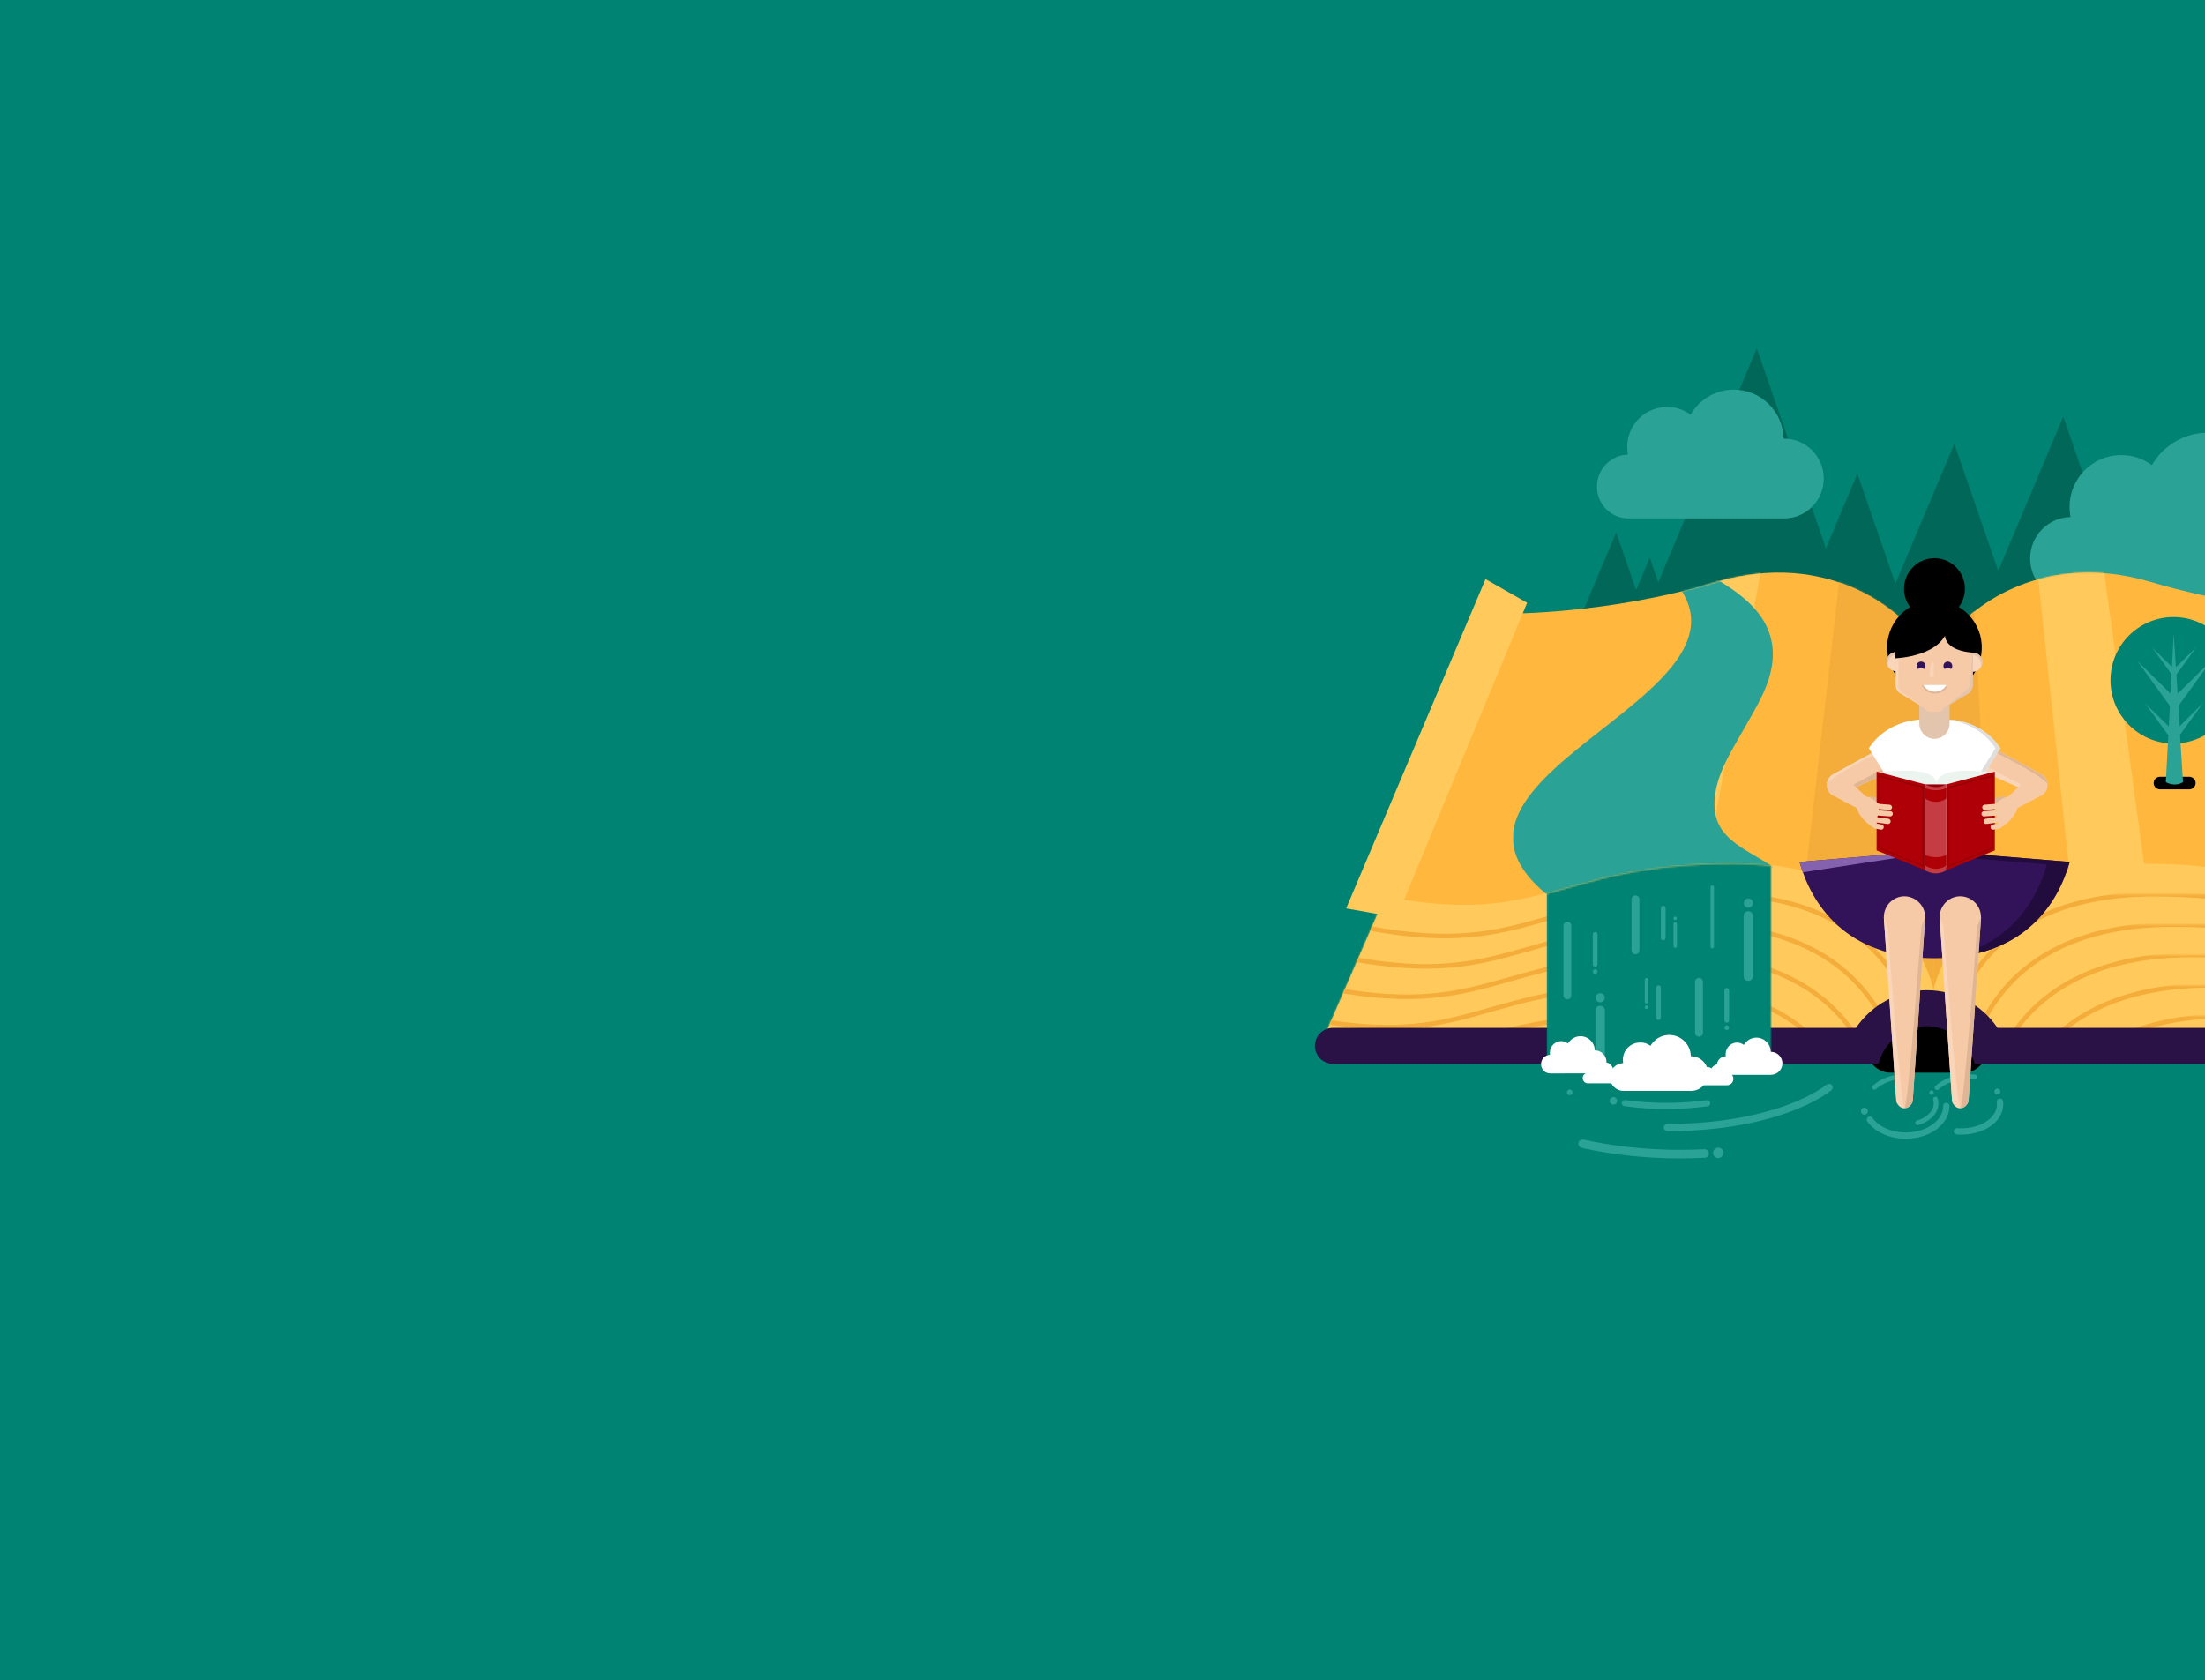 <?xml version="1.0" encoding="utf-8"?>
<!-- Generator: Adobe Illustrator 21.0.0, SVG Export Plug-In . SVG Version: 6.00 Build 0)  -->
<svg version="1.1" id="Layer_1" xmlns="http://www.w3.org/2000/svg" xmlns:xlink="http://www.w3.org/1999/xlink" x="0px" y="0px"
	 viewBox="0 0 1398.7 1066" style="enable-background:new 0 0 1398.7 1066;" xml:space="preserve">
<style type="text/css">
	.st0{fill:#008373;}
	.st1{fill:#016859;}
	.st2{fill:#2AA296;}
	.st3{fill:none;stroke:#2AA296;stroke-width:3.931;stroke-linecap:round;}
	.st4{fill:none;stroke:#2AA296;stroke-width:4.655;stroke-linecap:round;}
	.st5{fill:none;stroke:#2AA296;stroke-width:3;stroke-linecap:round;}
	.st6{fill:none;stroke:#2AA296;stroke-width:4;stroke-linecap:round;}
	.st7{fill:#FFB73E;}
	.st8{filter:url(#Adobe_OpacityMaskFilter);}
	.st9{fill:#FFFFFF;}
	.st10{mask:url(#mask-2);fill:#F4AD3A;}
	.st11{filter:url(#Adobe_OpacityMaskFilter_1_);}
	.st12{mask:url(#mask-4);fill:#FFCA5B;}
	.st13{fill:#FFCA5B;}
	.st14{filter:url(#Adobe_OpacityMaskFilter_2_);}
	.st15{mask:url(#mask-6);fill:#FFCA5B;}
	.st16{filter:url(#Adobe_OpacityMaskFilter_3_);}
	.st17{mask:url(#mask-8);fill:none;stroke:#FFCA5B;}
	.st18{filter:url(#Adobe_OpacityMaskFilter_4_);}
	.st19{mask:url(#mask-10);fill:none;stroke:#F4AD3A;stroke-width:2.896;}
	.st20{filter:url(#Adobe_OpacityMaskFilter_5_);}
	.st21{mask:url(#mask-12);fill:none;stroke:#F4AD3A;stroke-width:2.896;}
	.st22{filter:url(#Adobe_OpacityMaskFilter_6_);}
	.st23{mask:url(#mask-14);fill:none;stroke:#F4AD3A;stroke-width:2.896;}
	.st24{filter:url(#Adobe_OpacityMaskFilter_7_);}
	.st25{mask:url(#mask-16);fill:none;stroke:#F4AD3A;stroke-width:2.896;}
	.st26{filter:url(#Adobe_OpacityMaskFilter_8_);}
	.st27{mask:url(#mask-18);fill:none;stroke:#F4AD3A;stroke-width:2.896;}
	.st28{filter:url(#Adobe_OpacityMaskFilter_9_);}
	.st29{mask:url(#mask-20);fill:#F4AD3A;}
	.st30{filter:url(#Adobe_OpacityMaskFilter_10_);}
	.st31{mask:url(#mask-22);fill:#FFCA5B;}
	.st32{filter:url(#Adobe_OpacityMaskFilter_11_);}
	.st33{mask:url(#mask-24);fill:#FFCA5B;}
	.st34{filter:url(#Adobe_OpacityMaskFilter_12_);}
	.st35{mask:url(#mask-26);fill:none;stroke:#FFCA5B;}
	.st36{filter:url(#Adobe_OpacityMaskFilter_13_);}
	.st37{mask:url(#mask-28);fill:none;stroke:#F4AD3A;stroke-width:2.896;}
	.st38{filter:url(#Adobe_OpacityMaskFilter_14_);}
	.st39{mask:url(#mask-30);fill:none;stroke:#F4AD3A;stroke-width:2.896;}
	.st40{filter:url(#Adobe_OpacityMaskFilter_15_);}
	.st41{mask:url(#mask-32);fill:none;stroke:#F4AD3A;stroke-width:2.896;}
	.st42{filter:url(#Adobe_OpacityMaskFilter_16_);}
	.st43{mask:url(#mask-34);fill:none;stroke:#F4AD3A;stroke-width:2.896;}
	.st44{filter:url(#Adobe_OpacityMaskFilter_17_);}
	.st45{mask:url(#mask-36);fill:none;stroke:#F4AD3A;stroke-width:2.896;}
	.st46{fill:#2A1247;}
	.st47{filter:url(#Adobe_OpacityMaskFilter_18_);}
	.st48{mask:url(#mask-38);fill:#2AA296;}
	.st49{filter:url(#Adobe_OpacityMaskFilter_19_);}
	.st50{mask:url(#mask-40);fill:#008373;}
	.st51{fill:none;stroke:#2AA296;stroke-width:5.433;stroke-linecap:round;}
	.st52{fill:#F7CAA7;}
	.st53{fill:#DEB695;}
	.st54{fill:#F9D5B9;}
	.st55{fill:#32135A;}
	.st56{fill:#220C3D;}
	.st57{fill:#8562AD;}
	.st58{fill:#DEDEDE;}
	.st59{fill:#EBF4EF;}
	.st60{fill:#C53D42;}
	.st61{fill:#900006;}
	.st62{fill:#AF0007;}
	.st63{fill:#E3C4AC;}
	.st64{filter:url(#Adobe_OpacityMaskFilter_20_);}
	.st65{mask:url(#mask-42);fill:#F9D5B9;}
</style>
<g id="Homepage">
	<g id="_x33_.5_x5F_Desktop_x5F_Accreditation_x5F_Detail" transform="translate(0, -96)">
		<g id="Group-6" transform="translate(0, 96)">
			<rect id="Rectangle-128" class="st0" width="1400" height="1066"/>
			<g id="Illustration" transform="translate(834, 221)">
				<polygon id="Fill-3" class="st1" points="280.4,0 203,183.8 347.2,193.3 				"/>
				<polygon id="Fill-4" class="st1" points="266.8,263.3 344.2,79.5 411,272.8 				"/>
				<polygon id="Fill-5" class="st1" points="328.3,244.3 405.7,60.5 472.4,253.8 				"/>
				<polygon id="Fill-6" class="st1" points="533.9,294.1 611.2,110.3 678,303.6 				"/>
				<polygon id="Fill-7" class="st1" points="397.4,227.1 474.8,43.3 541.5,236.6 				"/>
				<polygon id="Fill-8" class="st1" points="113.8,300.6 191.2,116.8 258,310.1 				"/>
				<polygon id="Fill-9" class="st1" points="135.1,316.6 212.5,132.8 279.2,326.1 				"/>
				<g id="Group-14" transform="translate(178.885, 25.901)">
					<path id="Fill-10" class="st2" d="M352.1,48.2c7.1-12.3,20.4-20.6,35.6-20.6c22.4,0,40.7,18,41.1,40.4c0.1,0,0.3,0,0.4,0
						c18.1,0,32.8,14.7,32.8,32.9c0,18.2-14.7,32.9-32.8,32.9H301.2c-14.5,0-26.3-11.8-26.3-26.4c0-14.3,11.4-26,25.6-26.3
						c-0.4-2.1-0.6-4.2-0.6-6.4c0-18.2,14.7-32.9,32.8-32.9C339.9,41.8,346.7,44.2,352.1,48.2"/>
					<path id="Fill-12" class="st2" d="M59.5,16.2C65,6.7,75.2,0.3,86.9,0.3c17.3,0,31.3,13.9,31.6,31.1c0.1,0,0.2,0,0.3,0
						c13.9,0,25.2,11.3,25.2,25.3c0,14-11.3,25.3-25.2,25.3H20.3C9.1,82.1,0.1,73,0.1,61.8c0-11,8.8-20,19.7-20.3
						c-0.3-1.6-0.5-3.2-0.5-4.9c0-14,11.3-25.3,25.2-25.3C50.1,11.2,55.3,13.1,59.5,16.2"/>
				</g>
				<g id="Group-29" transform="translate(196.607, 461.613)">
					<path id="Stroke-15" class="st3" d="M52.3,17.3C44.1,18.4,35.4,19,26.5,19c-9.1,0-18-0.6-26.4-1.8"/>
					<path id="Stroke-17" class="st4" d="M129.6,7.3C112.8,19.8,83.9,29,49.8,31.8c-7.3,0.6-14.9,0.9-22.7,0.9"/>
					<path id="Stroke-19" class="st5" d="M197.1,14.6c0.3,0.9,0.4,1.9,0.4,2.8c0,5.5-4.8,10.3-11.7,12.3"/>
					<path id="Stroke-21" class="st6" d="M238,16.3c0.1,0.6,0.1,1.2,0.1,1.8c0,9.5-11,17.1-24.6,17.1c-0.9,0-1.9,0-2.8-0.1"/>
					<path id="Stroke-23" class="st5" d="M158.4,7.2c4.7-4.2,11.9-7,19.9-7c1.4,0,2.7,0.1,4,0.2"/>
					<path id="Stroke-25" class="st5" d="M198.1,7.4c4.7-4.2,11.9-7,19.9-7c1.4,0,2.7,0.1,4,0.2"/>
					<path id="Stroke-27" class="st6" d="M204,19c0,6.5-4.5,12.2-11.3,15.6c-4.1,2-9,3.2-14.4,3.2c-9.9,0-18.5-4.1-22.8-10.1"/>
				</g>
				<g id="Group-34" transform="translate(5.207, 142.12)">
					<path id="Fill-30" d="M406.2,317.4H360c-8.2,0-14.9-6.7-14.9-15l0,0c0-8.2,6.7-15,14.9-15h46.2c8.2,0,14.9,6.7,14.9,15l0,0
						C421.2,310.6,414.5,317.4,406.2,317.4"/>
					<path id="Fill-32" class="st7" d="M0.5,295.4L117.4,26.1c0,0,62.5,0.7,132.2-20c69.6-20.7,120.8,16.4,137.9,49.2v223.3
						c0,0-37.3,3.9-38,26L0.5,295.4z"/>
				</g>
				<g id="Group-64" transform="translate(5.207, 142.605)">
					<g id="Group-37" transform="translate(301.979, 0)">
						<defs>
							<filter id="Adobe_OpacityMaskFilter" filterUnits="userSpaceOnUse" x="0.1" y="-2.7" width="92" height="282.7">
								<feColorMatrix  type="matrix" values="1 0 0 0 0  0 1 0 0 0  0 0 1 0 0  0 0 0 1 0"/>
							</filter>
						</defs>
						<mask maskUnits="userSpaceOnUse" x="0.1" y="-2.7" width="92" height="282.7" id="mask-2">
							<g class="st8">
								<path id="path-1" class="st9" d="M75.7,280c5.6-1.4,9.8-1.9,9.8-1.9V54.9C73,31,42.5,4.8,0.1,0.3V280H75.7L75.7,280z"/>
							</g>
						</mask>
						<polygon id="Fill-35" class="st10" points="26.4,-2.7 0.1,226.3 90.6,280 92,25.9 						"/>
					</g>
					<g id="Group-40" transform="translate(189.738, 0)">
						<defs>
							<filter id="Adobe_OpacityMaskFilter_1_" filterUnits="userSpaceOnUse" x="0.4" y="-9.1" width="89.1" height="234.7">
								<feColorMatrix  type="matrix" values="1 0 0 0 0  0 1 0 0 0  0 0 1 0 0  0 0 0 1 0"/>
							</filter>
						</defs>
						<mask maskUnits="userSpaceOnUse" x="0.4" y="-9.1" width="89.1" height="234.7" id="mask-4">
							<g class="st11">
								<path id="path-3" class="st9" d="M0.4,19.1c18.2-3,38.5-7.2,59.4-13.5C70.1,2.6,80,0.8,89.5,0.1v225.5H0.4L0.4,19.1
									L0.4,19.1z"/>
							</g>
						</mask>
						<path id="Fill-38" class="st12" d="M51.7,4.5L0.4,225.6c0,0,51.3-25,51.3-28.6c0-3.6,37.8-206.1,37.8-206.1L51.7,4.5z"/>
					</g>
					<polygon id="Fill-41" class="st13" points="129.5,18.8 46.8,218.4 14.7,212.7 103.1,3.8 					"/>
					<g id="Group-45" transform="translate(0, 183.815)">
						<defs>
							<filter id="Adobe_OpacityMaskFilter_2_" filterUnits="userSpaceOnUse" x="-24.4" y="0.6" width="413.2" height="118.3">
								<feColorMatrix  type="matrix" values="1 0 0 0 0  0 1 0 0 0  0 0 1 0 0  0 0 0 1 0"/>
							</filter>
						</defs>
						<mask maskUnits="userSpaceOnUse" x="-24.4" y="0.6" width="413.2" height="118.3" id="mask-6">
							<g class="st14">
								<path id="path-5" class="st9" d="M48.4,0.6L0.5,111.1l295.2,7.8h53.8c2.2-20.9,37.9-24.6,37.9-24.6V0.6H48.4L48.4,0.6z"/>
							</g>
						</mask>
						<path id="Fill-43" class="st15" d="M388.8,89.5c0,0-9.2-88.9-129.1-88.9c-119.9,0-117.8,45.9-240.1,17l-44.1,101.3l53.3-0.4
							l323.7-2.1C352.6,116.4,371.1,88,388.8,89.5"/>
					</g>
					<g id="Group-48" transform="translate(0, 183.815)">
						<defs>
							<filter id="Adobe_OpacityMaskFilter_3_" filterUnits="userSpaceOnUse" x="-25.2" y="0.1" width="414.6" height="119.3">
								<feColorMatrix  type="matrix" values="1 0 0 0 0  0 1 0 0 0  0 0 1 0 0  0 0 0 1 0"/>
							</filter>
						</defs>
						<mask maskUnits="userSpaceOnUse" x="-25.2" y="0.1" width="414.6" height="119.3" id="mask-8">
							<g class="st16">
								<path id="path-7" class="st9" d="M48.4,0.6L0.5,111.1l295.2,7.8h53.8c2.2-20.9,37.9-24.6,37.9-24.6V0.6H48.4L48.4,0.6z"/>
							</g>
						</mask>
						<path id="Stroke-46" class="st17" d="M388.8,89.5c0,0-9.2-88.9-129.1-88.9c-119.9,0-117.8,45.9-240.1,17l-44.1,101.3l53.3-0.4
							l323.7-2.1C352.6,116.4,371.1,88,388.8,89.5L388.8,89.5z"/>
					</g>
					<g id="Group-51" transform="translate(0, 203.49)">
						<defs>
							<filter id="Adobe_OpacityMaskFilter_4_" filterUnits="userSpaceOnUse" x="-38.7" y="-1.2" width="417.1" height="121.2">
								<feColorMatrix  type="matrix" values="1 0 0 0 0  0 1 0 0 0  0 0 1 0 0  0 0 0 1 0"/>
							</filter>
						</defs>
						<mask maskUnits="userSpaceOnUse" x="-38.7" y="-1.2" width="417.1" height="121.2" id="mask-10">
							<g class="st18">
								<path id="path-9" class="st9" d="M40.1,0.2L0.5,91.4l348.9,9.3c0.5-14.3,16.3-21,27.4-24V0.2H40.1L40.1,0.2z"/>
							</g>
						</mask>
						<path id="Stroke-49" class="st19" d="M376.7,89.1c0,0-9.2-88.9-129.1-88.9c-119.9,0-117.8,45.9-240.1,17l-44.1,101.3l53.3-0.4
							l323.7-2.1C340.5,116,359,87.6,376.7,89.1L376.7,89.1z"/>
					</g>
					<g id="Group-54" transform="translate(0, 222.95)">
						<defs>
							<filter id="Adobe_OpacityMaskFilter_5_" filterUnits="userSpaceOnUse" x="-50.8" y="-1.4" width="417.1" height="121.2">
								<feColorMatrix  type="matrix" values="1 0 0 0 0  0 1 0 0 0  0 0 1 0 0  0 0 0 1 0"/>
							</filter>
						</defs>
						<mask maskUnits="userSpaceOnUse" x="-50.8" y="-1.4" width="417.1" height="121.2" id="mask-12">
							<g class="st20">
								<path id="path-11" class="st9" d="M31.7,0L0.5,71.9l348.9,9.3c0.3-9.5,7.3-15.6,15.3-19.5V0H31.7L31.7,0z"/>
							</g>
						</mask>
						<path id="Stroke-52" class="st21" d="M364.7,88.9c0,0-9.2-88.9-129.1-88.9C115.7,0,117.7,45.9-4.5,17l-44.1,101.3l53.3-0.4
							l323.7-2.1C328.4,115.8,346.9,87.4,364.7,88.9L364.7,88.9z"/>
					</g>
					<g id="Group-57" transform="translate(0, 241.924)">
						<defs>
							<filter id="Adobe_OpacityMaskFilter_6_" filterUnits="userSpaceOnUse" x="-62.9" y="-1.2" width="417.1" height="121.2">
								<feColorMatrix  type="matrix" values="1 0 0 0 0  0 1 0 0 0  0 0 1 0 0  0 0 0 1 0"/>
							</filter>
						</defs>
						<mask maskUnits="userSpaceOnUse" x="-62.9" y="-1.2" width="417.1" height="121.2" id="mask-14">
							<g class="st22">
								<path id="path-13" class="st9" d="M23.3,0.3L0.5,53l348.9,9.3c0.1-3.8,1.3-7,3.2-9.8V0.3H23.3L23.3,0.3z"/>
							</g>
						</mask>
						<path id="Stroke-55" class="st23" d="M352.6,89.2c0,0-9.2-88.9-129.1-88.9c-119.9,0-117.8,45.9-240.1,17l-44.1,101.3l53.3-0.4
							l323.7-2.1C316.3,116.1,334.8,87.7,352.6,89.2L352.6,89.2z"/>
					</g>
					<g id="Group-60" transform="translate(0, 260.899)">
						<defs>
							<filter id="Adobe_OpacityMaskFilter_7_" filterUnits="userSpaceOnUse" x="-74.9" y="-0.9" width="417.1" height="121.2">
								<feColorMatrix  type="matrix" values="1 0 0 0 0  0 1 0 0 0  0 0 1 0 0  0 0 0 1 0"/>
							</filter>
						</defs>
						<mask maskUnits="userSpaceOnUse" x="-74.9" y="-0.9" width="417.1" height="121.2" id="mask-16">
							<g class="st24">
								<polygon id="path-15" class="st9" points="15,0.6 0.5,34 340.5,43 340.5,0.6 								"/>
							</g>
						</mask>
						<path id="Stroke-58" class="st25" d="M340.5,89.5c0,0-9.2-88.9-129.1-88.9c-119.9,0-117.8,45.9-240.1,17l-44.1,101.3l53.3-0.4
							l323.7-2.1C304.3,116.4,322.7,88,340.5,89.5L340.5,89.5z"/>
					</g>
					<g id="Group-63" transform="translate(0, 280.574)">
						<defs>
							<filter id="Adobe_OpacityMaskFilter_8_" filterUnits="userSpaceOnUse" x="-87" y="-1.3" width="417.1" height="121.2">
								<feColorMatrix  type="matrix" values="1 0 0 0 0  0 1 0 0 0  0 0 1 0 0  0 0 0 1 0"/>
							</filter>
						</defs>
						<mask maskUnits="userSpaceOnUse" x="-87" y="-1.3" width="417.1" height="121.2" id="mask-18">
							<g class="st26">
								<polygon id="path-17" class="st9" points="6.6,0.2 0.5,14.3 328.4,23 328.4,0.2 								"/>
							</g>
						</mask>
						<path id="Stroke-61" class="st27" d="M328.4,89.1c0,0-9.2-88.9-129.1-88.9C79.5,0.2,81.5,46-40.7,17.2l-44.1,101.3l53.3-0.4
							l323.7-2.1C292.2,115.9,310.7,87.5,328.4,89.1L328.4,89.1z"/>
					</g>
				</g>
				<path id="Fill-65" class="st7" d="M779.4,437.5L662.5,168.2c0,0-62.5,0.7-132.2-20c-69.6-20.7-120.8,16.4-137.9,49.2v223.3
					c0,0,37.3,3.9,38,26L779.4,437.5z"/>
				<g id="Group-96" transform="translate(392.252, 142.12)">
					<g id="Group-69" transform="translate(0, 15.902)">
						<defs>
							<filter id="Adobe_OpacityMaskFilter_9_" filterUnits="userSpaceOnUse" x="-11.6" y="-0.2" width="50.6" height="266.2">
								<feColorMatrix  type="matrix" values="1 0 0 0 0  0 1 0 0 0  0 0 1 0 0  0 0 0 1 0"/>
							</filter>
						</defs>
						<mask maskUnits="userSpaceOnUse" x="-11.6" y="-0.2" width="50.6" height="266.2" id="mask-20">
							<g class="st28">
								<path id="path-19" class="st9" d="M14.9,266c-7.9-2.6-14.7-3.3-14.7-3.3V39.4C7.4,25.5,20.8,10.9,39,0.2V266H14.9L14.9,266z
									"/>
							</g>
						</mask>
						<polygon id="Fill-67" class="st29" points="-11.6,14.1 -11.6,266 39,238.1 25.5,-0.2 						"/>
					</g>
					<g id="Group-72" transform="translate(65.462, 0)">
						<defs>
							<filter id="Adobe_OpacityMaskFilter_10_" filterUnits="userSpaceOnUse" x="0.7" y="-7.2" width="70.6" height="226.8">
								<feColorMatrix  type="matrix" values="1 0 0 0 0  0 1 0 0 0  0 0 1 0 0  0 0 0 1 0"/>
							</filter>
						</defs>
						<mask maskUnits="userSpaceOnUse" x="0.7" y="-7.2" width="70.6" height="226.8" id="mask-22">
							<g class="st30">
								<path id="path-21" class="st9" d="M71.2,5.7C57.8,1.9,45,0.2,33,0.2c-11.6,0-22.4,1.6-32.4,4.4l0,215.1h70.6V5.7L71.2,5.7z"
									/>
							</g>
						</mask>
						<path id="Fill-70" class="st31" d="M0.7-0.8l23.5,220.4c0,0,47.1-10,47.1-12.2S42-7.2,42-7.2L0.7-0.8z"/>
					</g>
					<g id="Group-77" transform="translate(0, 184.301)">
						<defs>
							<filter id="Adobe_OpacityMaskFilter_11_" filterUnits="userSpaceOnUse" x="-1.2" y="0.6" width="413.2" height="118.3">
								<feColorMatrix  type="matrix" values="1 0 0 0 0  0 1 0 0 0  0 0 1 0 0  0 0 0 1 0"/>
							</filter>
						</defs>
						<mask maskUnits="userSpaceOnUse" x="-1.2" y="0.6" width="413.2" height="118.3" id="mask-24">
							<g class="st32">
								<path id="path-23" class="st9" d="M0.2,0.6v93.7c0,0,35.7,3.8,37.9,24.6h53.8l295.2-7.8L339.2,0.6H0.2L0.2,0.6z"/>
							</g>
						</mask>
						<path id="Fill-75" class="st33" d="M-1.2,89.5c0,0,9.2-88.9,129.1-88.9c119.9,0,117.8,45.9,240.1,17L412,118.9l-53.3-0.4
							L35,116.4C35,116.4,16.5,88-1.2,89.5"/>
					</g>
					<g id="Group-80" transform="translate(0, 184.301)">
						<defs>
							<filter id="Adobe_OpacityMaskFilter_12_" filterUnits="userSpaceOnUse" x="-1.8" y="0.1" width="414.6" height="119.3">
								<feColorMatrix  type="matrix" values="1 0 0 0 0  0 1 0 0 0  0 0 1 0 0  0 0 0 1 0"/>
							</filter>
						</defs>
						<mask maskUnits="userSpaceOnUse" x="-1.8" y="0.1" width="414.6" height="119.3" id="mask-26">
							<g class="st34">
								<path id="path-25" class="st9" d="M0.2,0.6v93.7c0,0,35.7,3.8,37.9,24.6h53.8l295.2-7.8L339.2,0.6H0.2L0.2,0.6z"/>
							</g>
						</mask>
						<path id="Stroke-78" class="st35" d="M-1.2,89.5c0,0,9.2-88.9,129.1-88.9c119.9,0,117.8,45.9,240.1,17L412,118.9l-53.3-0.4
							L35,116.4C35,116.4,16.5,88-1.2,89.5L-1.2,89.5z"/>
					</g>
					<g id="Group-83" transform="translate(10.633, 203.976)">
						<defs>
							<filter id="Adobe_OpacityMaskFilter_13_" filterUnits="userSpaceOnUse" x="-1.4" y="-1.2" width="417.1" height="121.2">
								<feColorMatrix  type="matrix" values="1 0 0 0 0  0 1 0 0 0  0 0 1 0 0  0 0 0 1 0"/>
							</filter>
						</defs>
						<mask maskUnits="userSpaceOnUse" x="-1.4" y="-1.2" width="417.1" height="121.2" id="mask-28">
							<g class="st36">
								<path id="path-27" class="st9" d="M0.2,76.7c11.1,2.9,26.9,9.6,27.4,24l348.9-9.3L336.9,0.2H0.2V76.7L0.2,76.7z"/>
							</g>
						</mask>
						<path id="Stroke-81" class="st37" d="M0.2,89.1c0,0,9.2-88.9,129.1-88.9c119.9,0,117.8,45.9,240.1,17l44.1,101.3l-53.3-0.4
							L36.4,116C36.4,116,18,87.6,0.2,89.1L0.2,89.1z"/>
					</g>
					<g id="Group-86" transform="translate(22.448, 223.435)">
						<defs>
							<filter id="Adobe_OpacityMaskFilter_14_" filterUnits="userSpaceOnUse" x="-1.2" y="-1.4" width="417.1" height="121.2">
								<feColorMatrix  type="matrix" values="1 0 0 0 0  0 1 0 0 0  0 0 1 0 0  0 0 0 1 0"/>
							</filter>
						</defs>
						<mask maskUnits="userSpaceOnUse" x="-1.2" y="-1.4" width="417.1" height="121.2" id="mask-30">
							<g class="st38">
								<path id="path-29" class="st9" d="M0.5,61.7c7.9,3.9,15,10.1,15.3,19.5l348.9-9.3L333.4,0H0.5V61.7L0.5,61.7z"/>
							</g>
						</mask>
						<path id="Stroke-84" class="st39" d="M0.5,88.9C0.5,88.9,9.7,0,129.6,0c119.9,0,117.8,45.9,240.1,17l44.1,101.3l-53.3-0.4
							l-323.7-2.1C36.7,115.8,18.2,87.4,0.5,88.9L0.5,88.9z"/>
					</g>
					<g id="Group-89" transform="translate(34.744, 242.41)">
						<defs>
							<filter id="Adobe_OpacityMaskFilter_15_" filterUnits="userSpaceOnUse" x="-1.4" y="-1.2" width="417.1" height="121.2">
								<feColorMatrix  type="matrix" values="1 0 0 0 0  0 1 0 0 0  0 0 1 0 0  0 0 0 1 0"/>
							</filter>
						</defs>
						<mask maskUnits="userSpaceOnUse" x="-1.4" y="-1.2" width="417.1" height="121.2" id="mask-32">
							<g class="st40">
								<path id="path-31" class="st9" d="M0.3,52.4c1.9,2.8,3.1,6,3.2,9.8L352.4,53L329.5,0.3H0.3V52.4L0.3,52.4z"/>
							</g>
						</mask>
						<path id="Stroke-87" class="st41" d="M0.3,89.2c0,0,9.2-88.9,129.1-88.9c119.9,0,117.8,45.9,240.1,17l44.1,101.3l-53.3-0.4
							l-323.7-2.1C36.5,116.1,18,87.7,0.3,89.2L0.3,89.2z"/>
					</g>
					<g id="Group-92" transform="translate(46.559, 261.384)">
						<defs>
							<filter id="Adobe_OpacityMaskFilter_16_" filterUnits="userSpaceOnUse" x="-1.1" y="-0.9" width="417.1" height="121.2">
								<feColorMatrix  type="matrix" values="1 0 0 0 0  0 1 0 0 0  0 0 1 0 0  0 0 0 1 0"/>
							</filter>
						</defs>
						<mask maskUnits="userSpaceOnUse" x="-1.1" y="-0.9" width="417.1" height="121.2" id="mask-34">
							<g class="st42">
								<polygon id="path-33" class="st9" points="0.5,43 340.6,34 326,0.6 0.5,0.6 								"/>
							</g>
						</mask>
						<path id="Stroke-90" class="st43" d="M0.5,89.5c0,0,9.2-88.9,129.1-88.9c119.9,0,117.8,45.9,240.1,17l44.1,101.3l-53.3-0.4
							l-323.7-2.1C36.8,116.4,18.3,88,0.5,89.5L0.5,89.5z"/>
					</g>
					<g id="Group-95" transform="translate(59.074, 281.059)">
						<defs>
							<filter id="Adobe_OpacityMaskFilter_17_" filterUnits="userSpaceOnUse" x="-1.5" y="-1.3" width="417.1" height="121.2">
								<feColorMatrix  type="matrix" values="1 0 0 0 0  0 1 0 0 0  0 0 1 0 0  0 0 0 1 0"/>
							</filter>
						</defs>
						<mask maskUnits="userSpaceOnUse" x="-1.5" y="-1.3" width="417.1" height="121.2" id="mask-36">
							<g class="st44">
								<polygon id="path-35" class="st9" points="0.1,23 328,14.3 321.9,0.2 0.1,0.2 								"/>
							</g>
						</mask>
						<path id="Stroke-93" class="st45" d="M0.1,89.1c0,0,9.2-88.9,129.1-88.9C249,0.2,247,46,369.3,17.2l44.1,101.3l-53.3-0.4
							l-323.7-2.1C36.3,115.9,17.9,87.5,0.1,89.1L0.1,89.1z"/>
					</g>
				</g>
				<path id="Fill-97" class="st46" d="M772.6,431.1H433.1c-9.8-14.4-26.3-23.9-44.9-23.9c-18.6,0-35.1,9.5-44.9,23.9H11.5
					c-6.3,0-11.4,5.1-11.4,11.4c0,6.3,5.1,11.4,11.4,11.4h323.1h23c2.9-11.2,11.6-20,22.8-22.8c2.5-0.6,5-1.1,7.7-1.1
					c2.7,0,5.2,0.4,7.7,1.1c11.2,2.8,19.9,11.6,22.8,22.8h23h330.9c6.3,0,11.4-5.1,11.4-11.4C784,436.2,778.9,431.1,772.6,431.1"/>
				<g id="Group-101" transform="translate(125.237, 142.12)">
					<defs>
						<filter id="Adobe_OpacityMaskFilter_18_" filterUnits="userSpaceOnUse" x="0.5" y="-5" width="180.9" height="209.1">
							<feColorMatrix  type="matrix" values="1 0 0 0 0  0 1 0 0 0  0 0 1 0 0  0 0 0 1 0"/>
						</filter>
					</defs>
					<mask maskUnits="userSpaceOnUse" x="0.5" y="-5" width="180.9" height="209.1" id="mask-38">
						<g class="st47">
							<path id="path-37" class="st9" d="M0.5,26.1c13.5-0.2,68.6-2,129-20c14-4.2,27.2-6,39.6-6c4.2,0,8.3,0.2,12.3,0.6v188.3
								c-12.1-2.7-25.9-4.2-41.6-4.2c-59.7,0-89.2,11.4-118.8,19.2H0.5V26.1L0.5,26.1z"/>
						</g>
					</mask>
					<path id="Fill-99" class="st48" d="M181.3,203.6c-52.6,0-106.9,0.6-159.5,0.6C-73.7,125.3,187.7,73.9,92.1-5h20.5
						c23.3,12.5,53.7,27.6,52.7,58.4C164.7,70.3,155,85.1,147,99.3c-8.5,15.1-20,32.4-18.6,50.7C130.6,178,168.7,178.9,181.3,203.6"
						/>
				</g>
				<g id="Group-104" transform="translate(146.985, 326.42)">
					<defs>
						<filter id="Adobe_OpacityMaskFilter_19_" filterUnits="userSpaceOnUse" x="0.1" y="-5" width="142.7" height="143.3">
							<feColorMatrix  type="matrix" values="1 0 0 0 0  0 1 0 0 0  0 0 1 0 0  0 0 0 1 0"/>
						</filter>
					</defs>
					<mask maskUnits="userSpaceOnUse" x="0.1" y="-5" width="142.7" height="143.3" id="mask-40">
						<g class="st49">
							<path id="path-39" class="st9" d="M0.1,130.9l142.7-1V2c-7.7-0.9-16-1.4-24.8-1.4c-59,0-88.5,11.1-117.8,19V130.9L0.1,130.9z
								"/>
						</g>
					</mask>
					<polygon id="Fill-102" class="st50" points="0.1,11.9 0.1,138.3 142.8,127.1 142.8,0 116.1,-5 12.2,8.9 					"/>
				</g>
				<g id="Group-177" transform="translate(143.44, 169.881)">
					<path id="Fill-105" class="st2" d="M60,214.5L60,214.5c-1.4,0-2.5-1.1-2.5-2.5v-32.3c0-1.4,1.1-2.5,2.5-2.5s2.5,1.1,2.5,2.5
						V212C62.6,213.4,61.4,214.5,60,214.5"/>
					<path id="Fill-107" class="st2" d="M131.6,231.4L131.6,231.4c-1.6,0-3-1.3-3-3v-38.2c0-1.6,1.3-3,3-3s3,1.3,3,3v38.2
						C134.5,230,133.2,231.4,131.6,231.4"/>
					<path id="Fill-109" class="st2" d="M108.7,210.8L108.7,210.8c-0.6,0-1.1-0.5-1.1-1.1v-37.8c0-0.6,0.5-1.1,1.1-1.1
						c0.6,0,1.1,0.5,1.1,1.1v37.8C109.8,210.3,109.3,210.8,108.7,210.8"/>
					<path id="Fill-111" class="st2" d="M77.6,205.7L77.6,205.7c-0.8,0-1.5-0.7-1.5-1.5v-19c0-0.8,0.7-1.5,1.5-1.5s1.5,0.7,1.5,1.5
						v19C79.1,205,78.4,205.7,77.6,205.7"/>
					<path id="Fill-113" class="st2" d="M85.2,210.4L85.2,210.4c-0.6,0-1.1-0.5-1.1-1.1v-14.1c0-0.6,0.5-1.1,1.1-1.1
						c0.6,0,1.1,0.5,1.1,1.1v14.1C86.3,209.9,85.8,210.4,85.2,210.4"/>
					<path id="Fill-115" class="st2" d="M86.3,191.7c0,0.6-0.5,1.1-1.1,1.1c-0.6,0-1.1-0.5-1.1-1.1s0.5-1.1,1.1-1.1
						C85.8,190.6,86.3,191.1,86.3,191.7"/>
					<path id="Fill-117" class="st2" d="M74.6,234.2L74.6,234.2c0.8,0,1.5,0.7,1.5,1.5v19c0,0.8-0.7,1.5-1.5,1.5s-1.5-0.7-1.5-1.5
						v-19C73.1,234.9,73.8,234.2,74.6,234.2"/>
					<path id="Fill-119" class="st2" d="M67,229.5L67,229.5c0.6,0,1.1,0.5,1.1,1.1v14.1c0,0.6-0.5,1.1-1.1,1.1
						c-0.6,0-1.1-0.5-1.1-1.1v-14.1C65.9,230,66.4,229.5,67,229.5"/>
					<path id="Fill-121" class="st2" d="M65.9,248.1c0-0.6,0.5-1.1,1.1-1.1c0.6,0,1.1,0.5,1.1,1.1c0,0.6-0.5,1.1-1.1,1.1
						C66.4,249.3,65.9,248.8,65.9,248.1"/>
					<path id="Fill-123" class="st2" d="M16.8,243.1L16.8,243.1c-1.4,0-2.5-1.1-2.5-2.5v-44.2c0-1.4,1.1-2.5,2.5-2.5l0,0
						c1.4,0,2.5,1.1,2.5,2.5v44.2C19.3,242,18.2,243.1,16.8,243.1"/>
					<path id="Fill-125" class="st2" d="M34.4,222.4L34.4,222.4c-0.8,0-1.5-0.7-1.5-1.5v-19c0-0.8,0.7-1.5,1.5-1.5s1.5,0.7,1.5,1.5
						v19C35.9,221.7,35.2,222.4,34.4,222.4"/>
					<path id="Fill-127" class="st2" d="M35.9,225.5c0,0.8-0.7,1.5-1.5,1.5s-1.5-0.7-1.5-1.5s0.7-1.5,1.5-1.5S35.9,224.7,35.9,225.5
						"/>
					<path id="Fill-129" class="st2" d="M100.3,266.8L100.3,266.8c-1.4,0-2.5-1.1-2.5-2.5V232c0-1.4,1.1-2.5,2.5-2.5l0,0
						c1.4,0,2.5,1.1,2.5,2.5v32.3C102.8,265.7,101.7,266.8,100.3,266.8"/>
					<path id="Fill-131" class="st2" d="M117.9,257.9L117.9,257.9c-0.8,0-1.5-0.7-1.5-1.5v-19c0-0.8,0.7-1.5,1.5-1.5l0,0
						c0.8,0,1.5,0.7,1.5,1.5v19C119.4,257.3,118.7,257.9,117.9,257.9"/>
					<path id="Fill-133" class="st2" d="M119.4,261.1c0,0.8-0.7,1.5-1.5,1.5c-0.8,0-1.5-0.7-1.5-1.5s0.7-1.5,1.5-1.5
						C118.7,259.6,119.4,260.3,119.4,261.1"/>
					<path id="Fill-135" class="st2" d="M134.5,182c0,1.6-1.3,2.9-2.9,2.9s-2.9-1.3-2.9-2.9c0-1.6,1.3-2.9,2.9-2.9
						S134.5,180.4,134.5,182"/>
					<path id="Fill-137" class="st2" d="M37.6,291.4L37.6,291.4c-1.6,0-3-1.3-3-3v-38.2c0-1.6,1.3-3,3-3c1.6,0,3,1.3,3,3v38.2
						C40.6,290.1,39.3,291.4,37.6,291.4"/>
					<path id="Fill-139" class="st2" d="M40.5,242.1c0,1.6-1.3,2.9-2.9,2.9s-2.9-1.3-2.9-2.9s1.3-2.9,2.9-2.9S40.5,240.5,40.5,242.1
						"/>
					<path id="Fill-141" class="st9" d="M69.5,272.6c2.4-4.1,6.8-6.9,11.9-6.9c7.5,0,13.6,6,13.7,13.5c0,0,0.1,0,0.1,0
						c6,0,10.9,4.9,10.9,11c0,6.1-4.9,11-10.9,11H52.5c-4.8,0-8.8-3.9-8.8-8.8c0-4.8,3.8-8.7,8.5-8.8c-0.1-0.7-0.2-1.4-0.2-2.1
						c0-6.1,4.9-11,10.9-11C65.4,270.4,67.7,271.2,69.5,272.6"/>
					<path id="Fill-143" class="st9" d="M17.2,271.1c1.6-2.7,4.5-4.6,7.9-4.6c5,0,9,4,9.1,9c0,0,0.1,0,0.1,0c4,0,7.3,3.3,7.3,7.3
						c0,4-3.3,7.3-7.3,7.3H5.9c-3.2,0-5.8-2.6-5.8-5.9c0-3.2,2.5-5.8,5.7-5.9c-0.1-0.5-0.1-0.9-0.1-1.4c0-4,3.3-7.3,7.3-7.3
						C14.5,269.7,16,270.2,17.2,271.1"/>
					<path id="Fill-145" class="st9" d="M36.2,285.7c0.9-1.5,2.6-2.6,4.5-2.6c2.8,0,5.1,2.3,5.2,5.1c0,0,0,0,0.1,0
						c2.3,0,4.1,1.9,4.1,4.1c0,2.3-1.8,4.1-4.1,4.1H29.8c-1.8,0-3.3-1.5-3.3-3.3c0-1.8,1.4-3.3,3.2-3.3c-0.1-0.3-0.1-0.5-0.1-0.8
						c0-2.3,1.8-4.1,4.1-4.1C34.6,284.9,35.5,285.2,36.2,285.7"/>
					<path id="Fill-147" class="st9" d="M108.2,286.9c0.9-1.5,2.6-2.6,4.5-2.6c2.8,0,5.1,2.3,5.2,5.1c0,0,0,0,0.1,0
						c2.3,0,4.1,1.9,4.1,4.1c0,2.3-1.8,4.1-4.1,4.1h-16.1c-1.8,0-3.3-1.5-3.3-3.3c0-1.8,1.4-3.3,3.2-3.3c-0.1-0.3-0.1-0.5-0.1-0.8
						c0-2.3,1.8-4.1,4.1-4.1C106.7,286.1,107.5,286.4,108.2,286.9"/>
					<path id="Fill-149" class="st9" d="M128.8,272c1.6-2.7,4.5-4.6,7.9-4.6c5,0,9,4,9.1,9c0,0,0.1,0,0.1,0c4,0,7.3,3.3,7.3,7.3
						c0,4-3.3,7.3-7.3,7.3h-28.5c-3.2,0-5.8-2.6-5.8-5.9c0-3.2,2.5-5.8,5.7-5.9c-0.1-0.5-0.1-0.9-0.1-1.4c0-4,3.3-7.3,7.3-7.3
						C126,270.6,127.5,271.1,128.8,272"/>
					<path id="Fill-157" d="M411.3,109.9h-18.6c-2.2,0-4-1.8-4-4c0-2.2,1.8-4,4-4h18.6c2.2,0,4,1.8,4,4
						C415.3,108.1,413.5,109.9,411.3,109.9"/>
					<path id="Fill-159" class="st0" d="M441.3,40.7c0,22.2-17.9,40.1-40,40.1c-22.1,0-40-18-40-40.1c0-22.2,17.9-40.1,40-40.1
						C423.4,0.6,441.3,18.6,441.3,40.7"/>
					<path id="Fill-161" class="st2" d="M405.2,69.8l-0.8-12.8l20.7-28.6l-21.2,20.8l-0.8-12.1l12.5-17.2l-12.8,12.5l-1.4-21.5
						l-1.1,21.3l-12.5-12.2L400,36.8l-0.6,12.3l-21.1-20.7L399,57L398.3,70l-15.1-14.8L398,75.6l-1.6,29.7c0,0,5.5,3.4,10.9,0
						l-1.9-30l14.6-20.2L405.2,69.8z"/>
					<path id="Fill-163" class="st2" d="M48.4,307.5c0,1.3-1.1,2.4-2.4,2.4s-2.4-1.1-2.4-2.4s1.1-2.4,2.4-2.4S48.4,306.2,48.4,307.5
						"/>
					<path id="Stroke-165" class="st51" d="M103.8,340.9c-5,0.2-10.1,0.4-15.2,0.4c-22.3,0-43.4-2.4-62.1-6.6"/>
					<path id="Fill-167" class="st2" d="M115.8,340.5c0,1.8-1.5,3.3-3.3,3.3c-1.8,0-3.3-1.5-3.3-3.3s1.5-3.3,3.3-3.3
						C114.4,337.2,115.8,338.6,115.8,340.5"/>
					<path id="Fill-169" class="st2" d="M20.1,302.1c0,1-0.8,1.8-1.8,1.8s-1.8-0.8-1.8-1.8s0.8-1.8,1.8-1.8S20.1,301.1,20.1,302.1"
						/>
					<path id="Fill-171" class="st2" d="M207.4,314c0,1.2-1,2.3-2.2,2.3c-1.2,0-2.2-1-2.2-2.3s1-2.3,2.2-2.3
						C206.4,311.8,207.4,312.8,207.4,314"/>
					<path id="Fill-173" class="st2" d="M249.2,302.3c0,0.8-0.6,1.4-1.4,1.4c-0.8,0-1.4-0.6-1.4-1.4s0.6-1.4,1.4-1.4
						C248.6,300.9,249.2,301.6,249.2,302.3"/>
					<path id="Fill-175" class="st2" d="M291.5,301.6c0,1.1-0.9,1.9-1.9,1.9c-1.1,0-1.9-0.9-1.9-1.9c0-1.1,0.9-1.9,1.9-1.9
						C290.6,299.7,291.5,300.6,291.5,301.6"/>
				</g>
				<g id="Group-296" transform="translate(307.185, 133.118)">
					<path id="Fill-178" class="st52" d="M17.7,144.4c0.1,2.2,1.2,4.2,2.9,5.6l15.9,8.3l5.7-7.2l-6.2-5.8l31.6-14.2l-16.9-10
						L21.9,137c-2.4,1.2-3.9,3.5-4.2,6.1C17.7,143.5,17.7,144,17.7,144.4"/>
					<path id="Fill-180" class="st53" d="M53.2,151.1c-3.3,1.9-7.1,0-7.1,0l-2.7,0.6l1.8,3.8c0.1-0.2,0.2-0.3,0.2-0.4
						c0.3-0.3,1.6-0.4,2.9-0.3C51.8,155.9,54.1,152.8,53.2,151.1"/>
					<path id="Fill-182" class="st52" d="M17.7,144.4c0.1,2.2,1.2,4.2,2.9,5.6l15.9,8.3l5.7-7.2l-6.2-5.8l31.6-14.2l-16.9-10
						L21.9,137c-2.4,1.2-3.9,3.5-4.2,6.1C17.7,143.5,17.7,144,17.7,144.4"/>
					<path id="Fill-184" class="st54" d="M17.7,143.1c0.3-2.6,1.8-4.9,4.2-6.1l28.9-15.9l2.7,0.7C53.5,121.8,21.9,137,17.7,143.1"/>
					<polygon id="Fill-186" class="st53" points="67.7,131.1 36.1,145.3 34.5,143.6 63,128.4 					"/>
					<path id="Fill-188" class="st52" d="M157.5,144.4c-0.1,2.2-1.2,4.2-2.9,5.6l-15.9,8.3l-5.7-7.2l6.2-5.8l-31.6-14.2l16.9-10
						l28.9,15.9c2.4,1.2,3.9,3.5,4.2,6.1C157.5,143.5,157.5,144,157.5,144.4"/>
					<path id="Fill-190" class="st53" d="M122,151.1c3.3,1.9,7.1,0,7.1,0l2.7,0.6l-1.8,3.8c-0.1-0.2-0.2-0.3-0.2-0.4
						c-0.3-0.3-1.6-0.4-2.9-0.3C123.4,155.9,121.1,152.8,122,151.1"/>
					<path id="Fill-192" class="st52" d="M157.5,144.4c-0.1,2.2-1.2,4.2-2.9,5.6l-15.9,8.3l-5.7-7.2l6.2-5.8l-31.6-14.2l16.9-10
						l28.9,15.9c2.4,1.2,3.9,3.5,4.2,6.1C157.5,143.5,157.5,144,157.5,144.4"/>
					<path id="Fill-194" class="st53" d="M157.5,143.1c-0.3-2.6-1.8-4.9-4.2-6.1l-28.9-15.9l-2.7,0.7
						C121.7,121.8,153.3,137,157.5,143.1"/>
					<polygon id="Fill-196" class="st54" points="107.5,131.1 139.1,145.3 140.7,143.6 112.2,128.4 					"/>
					<path id="Fill-198" class="st55" d="M0.3,192.7c7.3,25.9,28.6,61.1,85.7,61.1c57.1,0,78.4-35.2,85.7-61.1l-86.7-7.1L0.3,192.7z
						"/>
					<path id="Fill-200" class="st56" d="M84.9,185.6l86.7,7.1c-7,24.9-26.9,58.3-79.1,60.9c41.5-7.4,58.4-36.9,64.7-59.3l-86.7-7.1
						L84.9,185.6z"/>
					<path id="Fill-202" class="st52" d="M80,227.7c0,7.3-5.9,13.2-13.1,13.2c-7.2,0-13.1-5.9-13.1-13.2c0-7.3,5.9-13.2,13.1-13.2
						C74.1,214.6,80,220.5,80,227.7"/>
					<path id="Fill-204" class="st52" d="M72.1,344.6c0,0-1.3,4.3-5.2,4.3c-3.9,0-5.2-4.3-5.2-4.3l-7.9-116.7H80L72.1,344.6z"/>
					<path id="Fill-206" class="st53" d="M66.9,348.9c3.8,0,5.2-4.3,5.2-4.3L80,227.9l-2.4,5.4C77.6,233.3,69.3,348.3,66.9,348.9"/>
					<path id="Fill-208" class="st54" d="M66.9,348.9c-3.8,0-5.2-4.3-5.2-4.3l-7.9-116.7l2.4,5.4C56.1,233.3,64.5,348.3,66.9,348.9"
						/>
					<path id="Fill-210" class="st52" d="M115.4,227.7c0,7.3-5.9,13.2-13.1,13.2c-7.2,0-13.1-5.9-13.1-13.2
						c0-7.3,5.9-13.2,13.1-13.2C109.6,214.6,115.4,220.5,115.4,227.7"/>
					<path id="Fill-212" class="st52" d="M107.5,344.6c0,0-1.3,4.3-5.2,4.3c-3.9,0-5.2-4.3-5.2-4.3l-7.9-116.7h26.3L107.5,344.6z"/>
					<path id="Fill-214" class="st53" d="M102.3,348.9c3.8,0,5.2-4.3,5.2-4.3l7.9-116.7l-2.4,5.4
						C113.1,233.3,104.7,348.3,102.3,348.9"/>
					<path id="Fill-216" class="st54" d="M102.3,348.9c-3.8,0-5.2-4.3-5.2-4.3l-7.9-116.7l2.4,5.4
						C91.6,233.3,99.9,348.3,102.3,348.9"/>
					<path id="Fill-218" class="st57" d="M82.9,186.9l21,0.3l-19-1.6l-84.6,7.1c0.6,2.1,1.3,4.4,2.1,6.6L82.9,186.9z"/>
					<path id="Fill-220" class="st9" d="M116.1,139l11.5-18.4c0,0-10.1-18.3-35.8-18.3H80.1c-25.7,0-35.8,18.3-35.8,18.3L55.7,139
						l13.4,52.4c0,0,5.8,5.3,16.8,5.3s16.9-5.3,16.9-5.3L116.1,139z"/>
					<path id="Fill-222" class="st58" d="M91.8,102.3h-3c25.7,0,35.8,18.3,35.8,18.3L113.1,139l-14.3,52.4c0,0-4.3,4.8-14.3,5.3
						c0.5,0,1,0,1.5,0c11,0,16.9-5.3,16.9-5.3l13.2-52.4l11.5-18.4C127.6,120.6,117.4,102.3,91.8,102.3"/>
					<path id="Fill-224" class="st59" d="M51.5,136c0,0,35.7-5.7,35.7,7.5H80L51.5,136z"/>
					<path id="Fill-226" class="st59" d="M122.9,136c0,0-35.7-5.7-35.7,7.5h7.2L122.9,136z"/>
					<path id="Fill-228" class="st60" d="M80,143.5c0,0,6.4,2.6,13.4,0V198c0,0-6,4.4-13.4,0V143.5z"/>
					<path id="Fill-230" class="st61" d="M93.4,143.5H80C80,143.5,86.4,147.4,93.4,143.5"/>
					<path id="Fill-232" class="st62" d="M80,145.8c0,0,6.7,3.2,13.4,0v6.7c0,0-5.8,4.7-13.4,0V145.8z"/>
					<path id="Fill-234" class="st62" d="M80,188.3c0,0,6.7,3.2,13.4,0v6.7c0,0-5.8,4.7-13.4,0V188.3z"/>
					<polygon id="Fill-236" class="st62" points="49.2,135.4 49.2,185.4 80,198 80,143.5 					"/>
					<path id="Fill-238" class="st61" d="M50.8,183.6l27.6,11.3v-49.2l-27.6-7.2V183.6z M79,195.8L50.2,184v-46.3l0.4,0.1l28.4,7.4
						V195.8z"/>
					<polygon id="Fill-240" class="st62" points="124.2,135.4 124.2,185.4 93.4,198 93.4,143.5 					"/>
					<path id="Fill-242" class="st61" d="M122.5,138.5L95,145.7v49.2l27.6-11.3V138.5z M94.4,145.2l28.4-7.4l0.4-0.1V184l-28.8,11.8
						V145.2z"/>
					<path id="Fill-244" class="st52" d="M127.1,156.9c-0.2-0.7-0.9-1.1-1.7-1.1l-7.7,0.6c-0.9,0.1-1.6,0.9-1.5,1.8
						c0.1,0.9,0.9,1.6,1.8,1.5l7.7-0.6c0.9-0.1,1.6-0.9,1.5-1.8C127.2,157.2,127.1,157,127.1,156.9"/>
					<path id="Fill-246" class="st52" d="M127.5,161c-0.2-0.7-0.9-1.1-1.7-1.1l-8.6,0.6c-0.9,0.1-1.6,0.9-1.5,1.8
						c0.1,0.9,0.9,1.6,1.8,1.5l8.6-0.6c0.9-0.1,1.6-0.9,1.5-1.8C127.6,161.3,127.5,161.2,127.5,161"/>
					<path id="Fill-248" class="st52" d="M127.8,165.3c-0.3-0.7-1-1.1-1.7-1l-7.6,1c-0.9,0.1-1.5,1-1.4,1.9c0.1,0.9,0.9,1.5,1.9,1.4
						l7.6-1c0.9-0.1,1.5-1,1.4-1.9C127.9,165.6,127.8,165.4,127.8,165.3"/>
					<path id="Fill-250" class="st52" d="M127.2,171.5c2.6-1.5,13.4-8.7,11.8-18.8c-0.6-2.6-3.3-2.2-7.1-1.3
						c-3.8,0.9-7.6,4.8-7.6,4.8l2.3,15.2C126.6,171.4,126.8,171.7,127.2,171.5"/>
					<path id="Fill-252" class="st52" d="M122.8,169l4.3-0.9v3.4l-3.7,0.7c-0.9,0.2-1.8-0.4-1.9-1.3
						C121.3,170,121.9,169.1,122.8,169"/>
					<path id="Fill-254" class="st52" d="M48.1,156.9c0.2-0.7,0.9-1.1,1.7-1.1l7.7,0.6c0.9,0.1,1.6,0.9,1.5,1.8
						c-0.1,0.9-0.9,1.6-1.8,1.5l-7.7-0.6c-0.9-0.1-1.6-0.9-1.5-1.8C48,157.2,48.1,157,48.1,156.9"/>
					<path id="Fill-256" class="st52" d="M47.7,161c0.2-0.7,0.9-1.1,1.7-1.1l8.6,0.6c0.9,0.1,1.6,0.9,1.5,1.8
						c-0.1,0.9-0.9,1.6-1.8,1.5l-8.6-0.6c-0.9-0.1-1.6-0.9-1.5-1.8C47.6,161.3,47.7,161.2,47.7,161"/>
					<path id="Fill-258" class="st52" d="M47.4,165.3c0.3-0.7,1-1.1,1.7-1l7.6,1c0.9,0.1,1.5,1,1.4,1.9c-0.1,0.9-0.9,1.5-1.9,1.4
						l-7.6-1c-0.9-0.1-1.5-1-1.4-1.9C47.3,165.6,47.4,165.4,47.4,165.3"/>
					<path id="Fill-260" class="st52" d="M48,171.5c-2.6-1.5-13.4-8.7-11.8-18.8c0.6-2.6,3.3-2.2,7.1-1.3c3.8,0.9,7.6,4.8,7.6,4.8
						l-2.3,15.2C48.6,171.4,48.4,171.7,48,171.5"/>
					<path id="Fill-262" class="st52" d="M52.4,169l-4.3-0.9v3.4l3.7,0.7c0.9,0.2,1.8-0.4,1.9-1.3C53.9,170,53.3,169.1,52.4,169"/>
					<path id="Fill-264" class="st63" d="M76.3,81.7v23.2c0,5.3,4.3,9.7,9.6,9.7c5.3,0,9.6-4.3,9.6-9.7V81.7H76.3z"/>
					<path id="Fill-266" d="M115.9,57.9c-0.6,16.6-14.6,29.6-31.1,29c-16.6-0.6-29.5-14.6-28.9-31.3C56.5,39,70.5,26.1,87,26.7
						C103.6,27.3,116.6,41.3,115.9,57.9"/>
					<path id="Fill-268" d="M105.2,20.1c-0.4,10.7-9.4,19.1-20,18.7c-10.7-0.4-19-9.4-18.6-20.1C67,8,76-0.4,86.6,0
						C97.3,0.4,105.6,9.4,105.2,20.1"/>
					<path id="Fill-270" class="st54" d="M116.3,66c0,3.4-2.8,6.1-6.1,6.1c-3.4,0-6.1-2.8-6.1-6.2c0-3.4,2.8-6.1,6.1-6.1
						C113.6,59.9,116.3,62.6,116.3,66"/>
					<path id="Fill-272" class="st63" d="M109.4,61.3c3.4,0,6.1,2.8,6.1,6.2c0,0.8-0.2,1.7-0.5,2.4c0.8-1,1.3-2.4,1.4-3.8
						c0-3.4-2.7-6.1-6.1-6.2c-2.5,0-4.7,1.5-5.6,3.7C105.7,62.2,107.4,61.3,109.4,61.3"/>
					<path id="Fill-274" class="st54" d="M55.6,65.6c0,3.4,2.7,6.1,6.1,6.2c3.4,0,6.1-2.7,6.1-6.1c0-3.4-2.7-6.1-6.1-6.2
						C58.3,59.5,55.6,62.3,55.6,65.6"/>
					<path id="Fill-276" class="st63" d="M62.5,61c-3.4,0-6.1,2.7-6.1,6.1c0,0.8,0.2,1.7,0.5,2.4c-0.8-1-1.3-2.4-1.3-3.8
						c0-3.4,2.8-6.1,6.1-6.1c2.5,0,4.7,1.6,5.6,3.8C66.2,61.9,64.5,61,62.5,61"/>
					<path id="Fill-278" class="st52" d="M110.4,52.8c0-1.8-1.3-3.3-3-3.3l-42.9-0.3c-1.6,0-3,1.5-3,3.3l-0.2,26.8
						c0,0.1,0,0.3,0,0.4c0,0.2,0,0.4,0,0.6c0,1.9,0.8,3.6,2,4.7c0,0,0,0,0,0l0,0c0.5,0.5,1.1,0.9,1.8,1.1l14.5,9
						c0.6,1.3,1.9,2.4,2.9,2.4l6.3,0c1,0,2.3-1.1,2.9-2.4l14.6-8.8c0.7-0.2,1.3-0.6,1.8-1.1l0,0c0,0,0,0,0,0c1.2-1.1,2-2.8,2-4.7
						c0-0.2,0-0.4,0-0.6c0-0.1,0-0.3,0-0.4L110.4,52.8z"/>
					<path id="Fill-280" class="st54" d="M79.7,95.1l-12.9-9c-0.7-0.2-1.3-0.6-1.8-1.1l0,0c0,0,0,0,0,0c-1.2-1.1-2-2.8-2-4.7
						c0-0.2,0-0.4,0-0.6c0-0.1,0-0.3,0-0.4l0.2-26.8c0-1.8,1.3-3.2,2.9-3.2l-1.6,0c-1.6,0-3,1.5-3,3.3l-0.2,26.8c0,0.1,0,0.3,0,0.4
						c0,0.2,0,0.4,0,0.6c0,1.9,0.8,3.6,2,4.7c0,0,0,0,0,0l0,0c0.5,0.5,1.1,0.9,1.8,1.1L79.7,95.1C80.3,96.4,80.3,96.4,79.7,95.1"/>
					<path id="Fill-282" class="st63" d="M110.4,52.8c0-1.3-1.7,25.2-1.7,25.2c0,0.1,0,0.3,0,0.4c0,0.2,0,0.4,0,0.6
						c0,1.9-1.6,4-2,4.4c-0.4,0.4-1.1,0.8-1.8,1.4c-0.7,0.5-11.8,9.5-13.1,10.4l14.6-8.8c0.7-0.2,1.3-0.6,1.8-1.1l0,0c0,0,0,0,0,0
						c1.2-1.1,2-2.8,2-4.7c0-0.2,0-0.4,0-0.6c0-0.1,0-0.3,0-0.4L110.4,52.8z"/>
					<path id="Fill-284" class="st55" d="M77.4,69.8c0.7,0,1.4,0.2,2.1,0.5c0.4-0.5,0.7-1.1,0.7-1.9c0-1.6-1.2-2.8-2.8-2.8
						c-1.6,0-2.8,1.2-2.8,2.8c0,0.7,0.3,1.4,0.7,1.9C76,70,76.7,69.8,77.4,69.8"/>
					<path id="Fill-286" class="st55" d="M94.4,69.8c0.7,0,1.4,0.2,2.1,0.5c0.4-0.5,0.7-1.1,0.7-1.9c0-1.6-1.2-2.8-2.8-2.8
						c-1.6,0-2.8,1.2-2.8,2.8c0,0.7,0.3,1.4,0.7,1.9C93,70,93.7,69.8,94.4,69.8"/>
					<path id="Fill-288" d="M61.1,54.3v9.2c0,0,31.4-0.9,33.7-21.3c-35.2,3.4-35.2,4.5-35.2,4.5"/>
					<path id="Fill-290" d="M111.7,55.4V60c0,0-17.9-0.1-19.1-10.6c8.8-5,16.9-8.3,16.9-8.3"/>
					<path id="Fill-292" class="st53" d="M77.9,80.4c0,0,1.8,5.5,8.3,5.5c6.4,0,8.3-5.5,8.3-5.5H77.9z"/>
					<path id="Fill-294" class="st9" d="M78.8,80.4c1.5,2.6,4.2,4.3,7.4,4.3c3.2,0,5.9-1.7,7.4-4.3H78.8z"/>
				</g>
				<g id="Group-299" transform="translate(389.889, 198.342)">
					<defs>
						<filter id="Adobe_OpacityMaskFilter_20_" filterUnits="userSpaceOnUse" x="0" y="0.4" width="2.9" height="9.9">
							<feColorMatrix  type="matrix" values="1 0 0 0 0  0 1 0 0 0  0 0 1 0 0  0 0 0 1 0"/>
						</filter>
					</defs>
					<mask maskUnits="userSpaceOnUse" x="0" y="0.4" width="2.9" height="9.9" id="mask-42">
						<g class="st64">
							<polygon id="path-41" class="st9" points="2.9,10.3 2.9,0.4 0,0.4 0,10.3 							"/>
						</g>
					</mask>
					<path id="Fill-297" class="st65" d="M2.9,10.3l0-9.9c-1,0-1.8,0.9-2,2L0,10.3L2.9,10.3z"/>
				</g>
			</g>
		</g>
	</g>
</g>
</svg>
